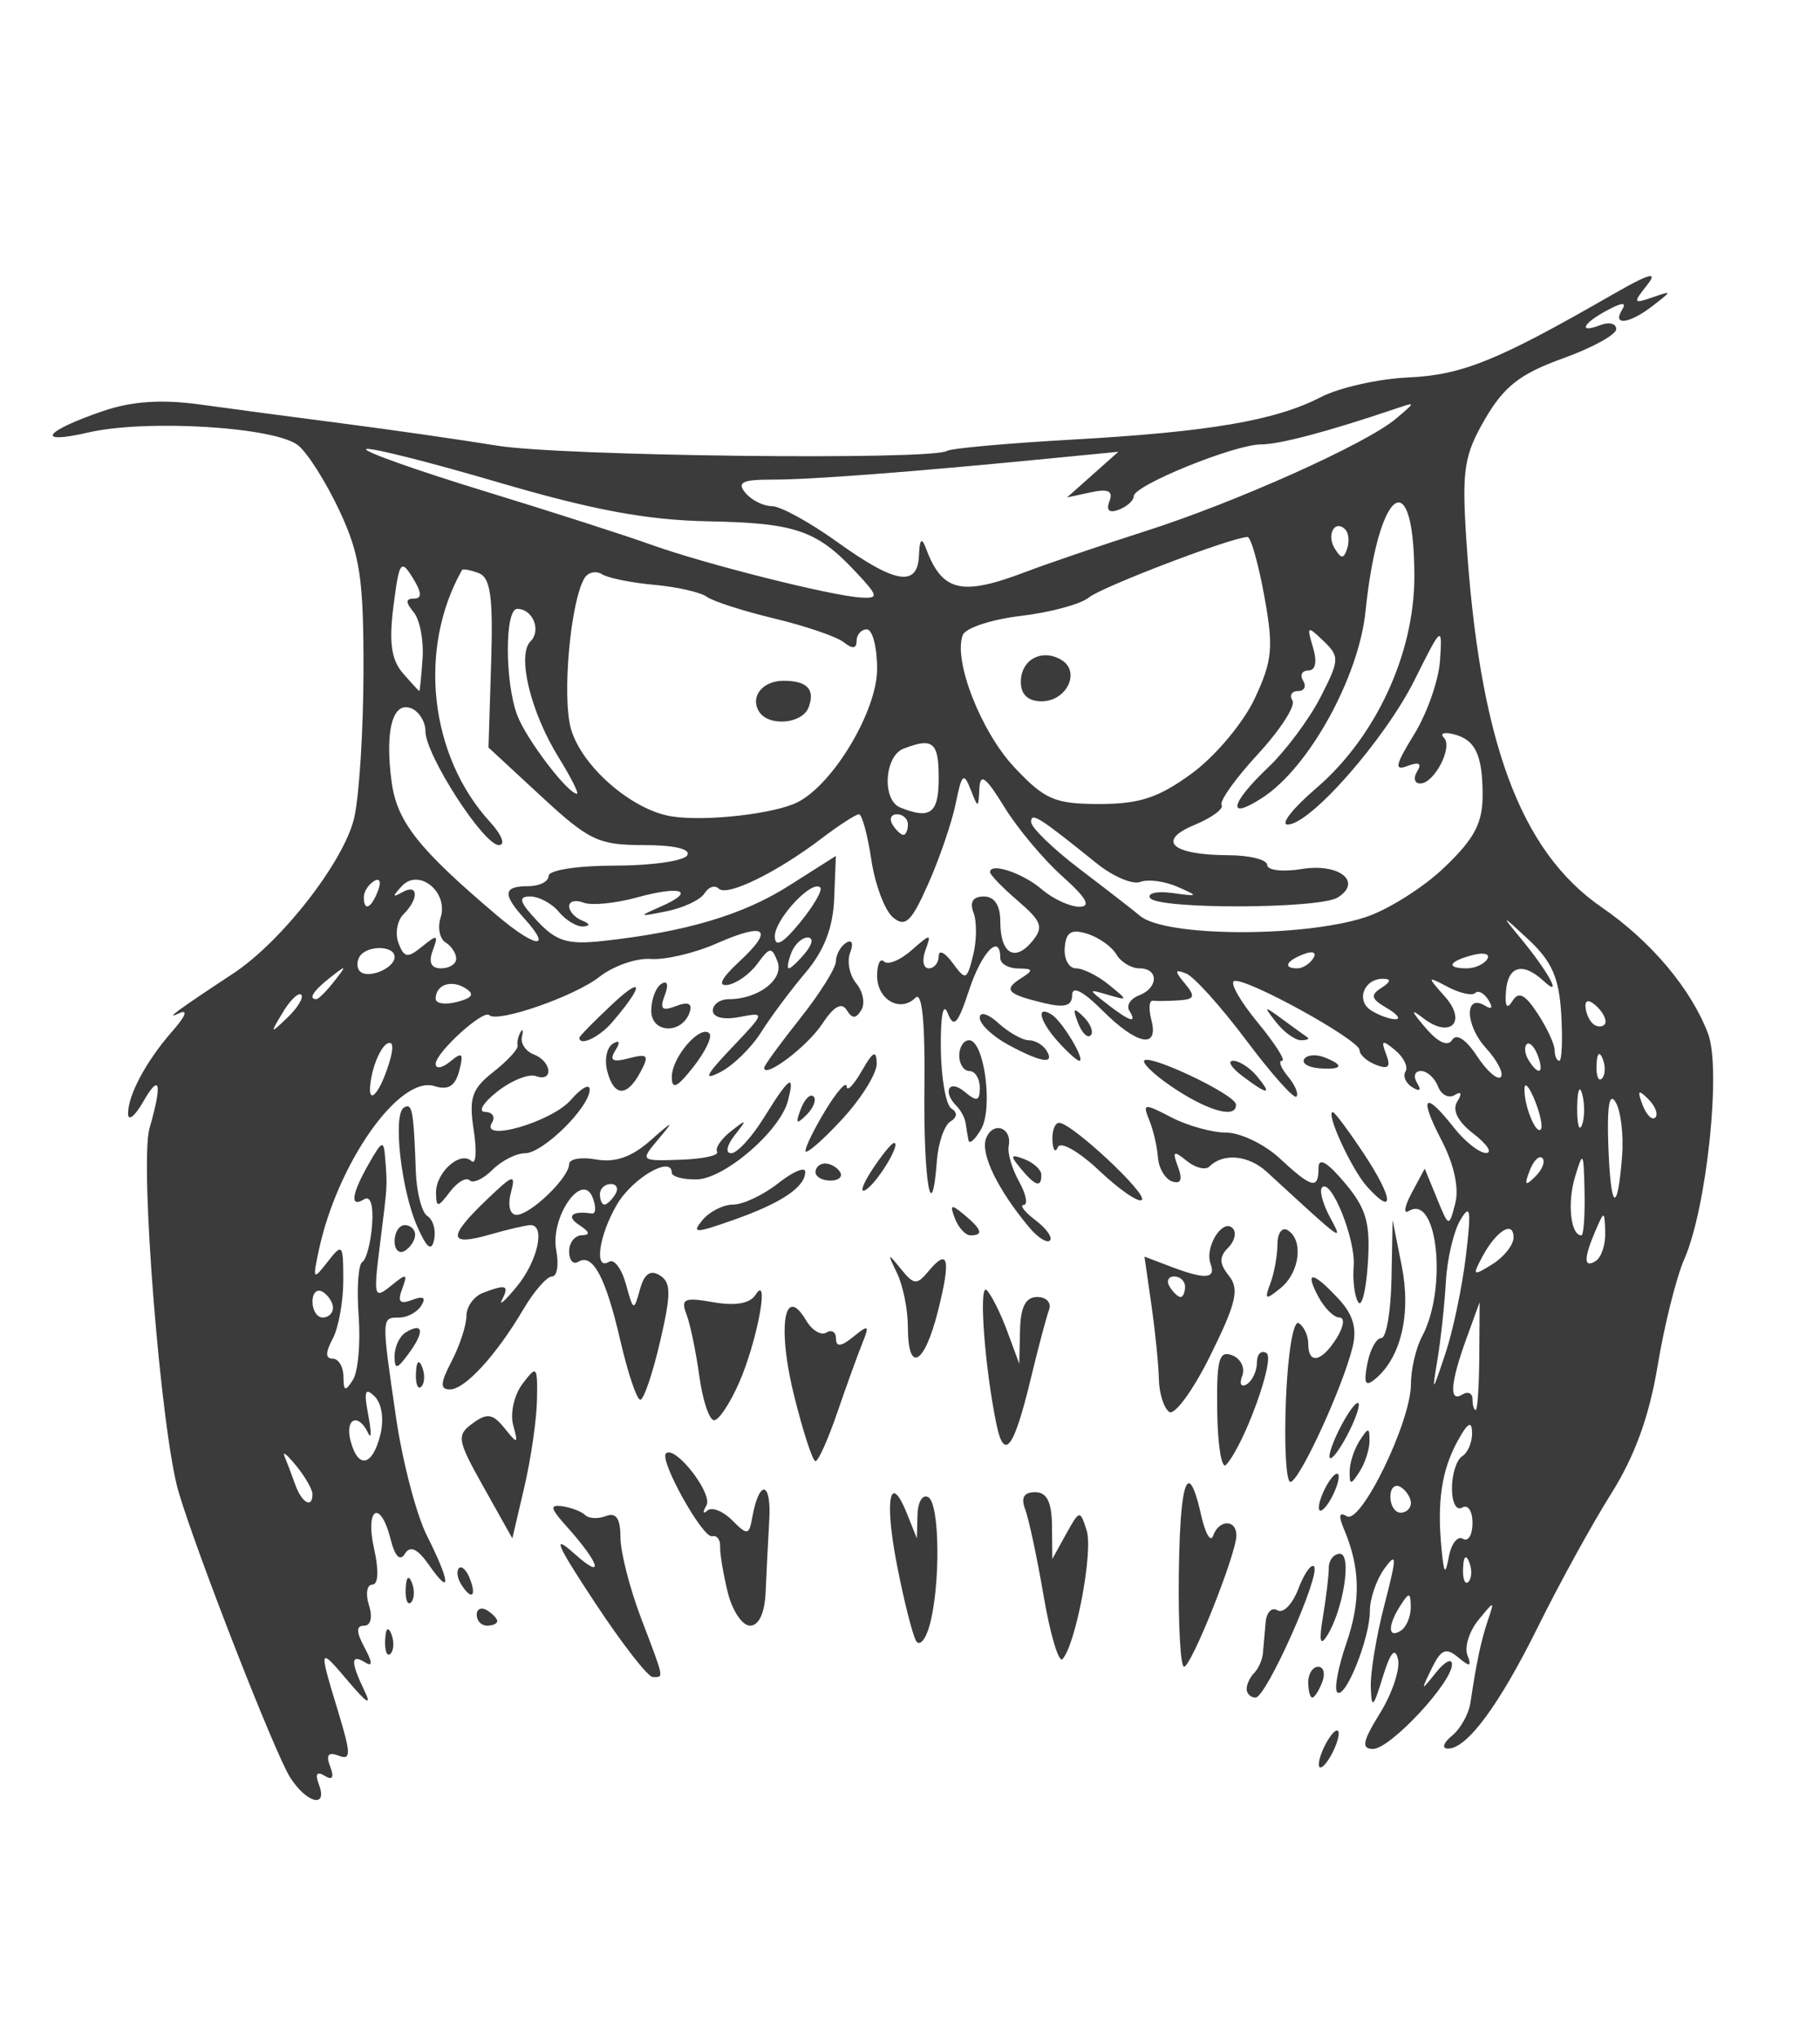 <?xml version="1.0" encoding="UTF-8" standalone="no"?>
<!-- Created with Inkscape (http://www.inkscape.org/) -->

<svg
   xmlns:dc="http://purl.org/dc/elements/1.1/"
   xmlns:cc="http://creativecommons.org/ns#"
   xmlns:rdf="http://www.w3.org/1999/02/22-rdf-syntax-ns#"
   xmlns:svg="http://www.w3.org/2000/svg"
   xmlns="http://www.w3.org/2000/svg"
   xmlns:sodipodi="http://sodipodi.sourceforge.net/DTD/sodipodi-0.dtd"
   xmlns:inkscape="http://www.inkscape.org/namespaces/inkscape"
   width="56.117mm"
   height="62.795mm"
   viewBox="0 0 198.841 222.502"
   id="svg4527"
   version="1.1"
   inkscape:version="0.91 r13725"
   sodipodi:docname="bird2.svg">
  <defs
     id="defs4529" />
  <sodipodi:namedview
     id="base"
     pagecolor="#ffffff"
     bordercolor="#666666"
     borderopacity="1.0"
     inkscape:pageopacity="0.0"
     inkscape:pageshadow="2"
     inkscape:zoom="2.8"
     inkscape:cx="189.78979"
     inkscape:cy="140.80982"
     inkscape:document-units="px"
     inkscape:current-layer="layer1"
     showgrid="false"
     fit-margin-top="2"
     fit-margin-left="2"
     fit-margin-right="2"
     fit-margin-bottom="2"
     inkscape:window-width="1855"
     inkscape:window-height="1176"
     inkscape:window-x="65"
     inkscape:window-y="24"
     inkscape:window-maximized="1" />
  <g
     inkscape:label="Layer 1"
     inkscape:groupmode="layer"
     id="layer1"
     transform="translate(870.849,-38.254)">
    <path
       style="fill:#3b3b3b"
       d="m -690.483,68.413 c -0.35,-0.093 -1.72,0.582 -4.346,2.092 -12.38,7.121 -16.292,8.704 -22.142,8.964 -3.26,0.145 -7.561,1.109 -9.558,2.141 -4.976,2.573 -12.191,3.804 -27.25,4.651 -7.032,0.395 -13.158,0.95 -13.615,1.232 -1.687,1.043 -42.083,0.572 -49.124,-0.573 -4.01,-0.652 -11.58,-1.739 -16.823,-2.417 -5.243,-0.678 -12.272,-1.611 -15.62,-2.075 -4.239,-0.587 -7.473,-0.369 -10.655,0.719 -6.44,2.201 -7.471,3.69 -1.619,2.338 6.401,-1.479 20.537,-0.606 22.985,1.419 1.046,0.865 3.078,4.095 4.516,7.18 2.221,4.764 2.611,7.381 2.597,17.384 -0.009,6.477 -0.464,13.718 -1.015,16.089 -1.102,4.75 -7.906,13.498 -13.217,16.997 -6.085,4.009 -7.631,5.146 -5.918,4.348 1.014,-0.472 0.735,0.291 -0.701,1.921 -2.88,3.267 -4.92,7.076 -4.867,9.079 0.022,0.812 0.76,0.214 1.642,-1.328 1.843,-3.224 2.12,-2.072 0.696,2.895 -1.1,3.836 1.259,33.252 3.186,39.724 2.029,6.813 10.502,28.492 12.165,31.123 l 0,0.002 c 1.803,2.854 4.173,3.441 3.153,0.782 -0.436,-1.137 -0.218,-1.462 0.631,-0.938 0.86,0.531 1.064,0.191 0.605,-1.006 -0.485,-1.263 -0.209,-1.623 0.911,-1.193 1.383,0.531 1.378,-0.136 -0.044,-4.823 -2.154,-7.101 -2.145,-7.128 1.193,-3.196 1.981,2.333 2.496,2.613 1.677,0.915 -1.511,-3.135 -1.495,-4.046 0.052,-3.09 0.867,0.536 0.856,0.056 -0.039,-1.616 -0.916,-1.711 -0.927,-2.378 -0.037,-2.378 0.726,0 0.942,-0.926 0.524,-2.243 -0.392,-1.234 -0.226,-2.243 0.368,-2.243 0.654,0 0.73,-1.546 0.193,-3.925 -1.013,-4.493 0.695,-5.451 1.809,-1.015 0.471,1.876 1.027,2.432 1.561,1.567 0.579,-0.937 1.38,-0.554 2.655,1.265 2.444,3.49 2.313,1.865 -0.265,-3.265 -1.15,-2.289 -2.664,-8.092 -3.365,-12.898 -1.598,-10.965 -1.602,-10.89 0.342,-10.89 0.889,0 1.981,-0.591 2.427,-1.313 0.54,-0.874 0.208,-1.081 -0.997,-0.619 -1.355,0.52 -1.632,0.216 -1.097,-1.211 0.631,-1.685 0.488,-1.722 -1.242,-0.314 -1.83,1.49 -1.907,1.201 -1.192,-4.486 0.844,-6.716 0.819,-6.308 0.578,-9.442 -0.156,-2.03 -0.324,-1.977 -1.775,0.561 -1.905,3.333 -2.118,4.888 -0.536,3.91 0.705,-0.436 1.042,0.649 0.876,2.823 -0.148,1.942 -0.628,3.752 -1.067,4.024 -0.439,0.271 -0.618,2.912 -0.398,5.869 0.22,2.957 -0.06,6.103 -0.622,6.992 -0.843,1.332 -1.025,1.272 -1.039,-0.345 -0.01,-1.079 -0.539,-1.963 -1.178,-1.963 -0.8,0 -0.8,-0.674 0,-2.17 0.638,-1.193 1.16,-4.067 1.16,-6.384 0,-3.974 -0.097,-4.09 -1.7,-2.036 -1.603,2.053 -1.659,1.987 -0.987,-1.186 2.025,-9.554 8.815,-19.204 12.654,-17.985 1.496,0.475 2.265,-0.003 2.702,-1.675 0.502,-1.921 0.328,-2.101 -0.981,-1.015 -0.877,0.728 -1.595,0.846 -1.595,0.265 0,-1.236 5.208,-5.973 5.855,-5.326 0.88,0.88 9.323,-2.049 12.02,-4.171 1.523,-1.198 4.055,-2.082 5.625,-1.963 1.571,0.119 4.803,-0.64 7.183,-1.688 5.41,-2.381 6.358,-1.61 2.46,2.001 -1.931,1.79 -2.375,2.686 -1.248,2.52 0.962,-0.141 2.426,-1.182 3.253,-2.311 1.348,-1.844 1.573,-1.867 2.201,-0.231 0.736,1.918 -2.091,4.101 -5.312,4.101 -0.966,0 -1.756,0.562 -1.756,1.251 0,0.741 1.181,1.028 2.89,0.701 2.871,-0.549 2.866,-0.529 -0.841,3.373 -2.859,3.01 -3.142,3.623 -1.207,2.625 1.388,-0.716 3.385,-2.671 4.437,-4.346 1.052,-1.675 3.238,-4.605 4.856,-6.512 2.025,-2.385 3,-4.911 3.125,-8.1 l 0.181,-4.633 -5.107,3.239 c -5.054,3.205 -11.235,5.044 -20.306,6.042 -3.877,0.427 -5.115,0.053 -7.204,-2.171 -1.964,-2.091 -2.138,-2.685 -0.783,-2.685 0.957,0 2.369,0.757 3.137,1.682 0.768,0.925 1.965,1.642 2.66,1.593 0.795,-0.056 0.744,-0.298 -0.137,-0.654 -0.771,-0.311 -1.402,-1.014 -1.402,-1.56 0,-0.546 0.711,-0.719 1.581,-0.386 0.869,0.334 3.49,0.079 5.825,-0.566 4.899,-1.353 6.525,-0.712 2.571,1.013 -2.477,1.08 -2.424,1.119 0.668,0.496 1.844,-0.372 3.709,-1.251 4.145,-1.956 0.435,-0.704 1.134,-0.937 1.554,-0.517 0.899,0.899 6.332,-1.751 11.24,-5.482 1.909,-1.451 3.745,-2.637 4.08,-2.637 0.334,0 0.943,2.229 1.351,4.954 0.409,2.725 1.475,5.565 2.371,6.309 1.353,1.123 2.009,0.492 3.878,-3.733 1.237,-2.797 2.583,-6.748 2.99,-8.78 0.627,-3.136 0.867,-3.362 1.595,-1.502 0.841,2.149 0.859,2.148 0.971,-0.052 0.088,-1.74 0.698,-1.293 2.722,2 1.435,2.334 4.287,5.74 6.337,7.571 2.65,2.366 3.187,3.328 1.856,3.328 -1.029,0 -2.866,-0.852 -4.08,-1.891 -2.099,-1.797 -5.669,-2.982 -5.669,-1.882 0,0.283 1.371,1.695 3.048,3.137 2.614,2.249 2.836,2.877 1.556,4.42 -1.914,2.306 -3.482,1.33 -3.482,-2.168 0,-1.767 -0.638,-2.737 -1.802,-2.737 -1.182,0 -1.569,0.61 -1.123,1.772 0.374,0.974 0.354,3.073 -0.046,4.663 -0.686,2.732 -0.81,2.778 -2.243,0.818 -0.834,-1.141 -1.516,-1.473 -1.516,-0.738 0,0.735 -0.489,1.335 -1.087,1.335 -0.597,0 -0.763,-0.883 -0.37,-1.963 0.681,-1.868 0.607,-1.868 -1.528,0.002 -1.234,1.081 -2.582,1.627 -2.995,1.214 -0.413,-0.413 -0.75,0.289 -0.75,1.56 0,2.613 2.529,4.058 4.192,2.396 0.72,-0.72 1.059,2.647 0.978,9.73 -0.116,10.27 0.788,15.611 1.363,8.056 0.148,-1.938 0.811,-3.857 1.474,-4.267 0.76,-0.47 0.8,-0.995 0.11,-1.421 -0.602,-0.372 -1.122,-3.337 -1.155,-6.589 -0.037,-3.566 0.263,-5.084 0.754,-3.824 0.659,1.691 1.104,1.21 2.336,-2.524 1.383,-4.19 3.407,-6.266 3.407,-3.493 0,0.617 0.883,1.13 1.963,1.139 1.646,0.015 1.697,0.185 0.314,1.06 -1.991,1.259 -1.547,1.744 2.49,2.713 2.281,0.547 3.084,0.318 3.084,-0.878 0,-1.03 1.191,-0.427 3.279,1.661 3.801,3.801 6.218,4.283 5.378,1.073 -0.317,-1.213 -0.249,-2.162 0.151,-2.11 0.399,0.052 1.672,0.035 2.827,-0.039 1.751,-0.111 1.863,-0.416 0.682,-1.84 -1.16,-1.397 -1.133,-1.595 0.144,-1.087 0.858,0.342 3.807,3.617 6.552,7.278 2.745,3.661 5.214,6.432 5.487,6.16 0.273,-0.273 -0.143,-1.264 -0.924,-2.205 -0.78,-0.94 -1.069,-1.71 -0.64,-1.71 0.429,0 -0.777,-1.889 -2.681,-4.199 -1.904,-2.31 -3.054,-4.337 -2.555,-4.504 1.269,-0.423 13.704,6.425 13.704,7.546 0,0.505 0.813,1.229 1.807,1.61 1.342,0.515 1.625,0.217 1.097,-1.16 -0.593,-1.546 -0.431,-1.62 0.983,-0.447 0.933,0.774 1.442,1.821 1.13,2.325 -0.312,0.504 0.024,1.282 0.747,1.728 0.82,0.507 1.012,0.325 0.512,-0.484 -0.44,-0.712 -0.25,-1.295 0.422,-1.295 0.673,0 1.513,0.755 1.866,1.677 0.354,0.922 1.173,1.348 1.821,0.948 0.732,-0.452 0.839,-0.181 0.282,0.72 -0.575,0.931 0.065,2.188 1.789,3.514 1.477,1.135 2.091,2.075 1.365,2.089 -0.726,0.014 -2.313,-1.237 -3.526,-2.779 -3.22,-4.093 -3.855,-3.427 -1.337,1.404 1.359,2.607 1.928,5.221 1.497,6.87 -0.695,2.657 -0.698,2.656 -2.017,-0.563 l -1.321,-3.224 -1.426,2.66 c -0.785,1.462 -0.929,2.351 -0.321,1.975 3.145,-1.944 4.248,8.476 1.451,13.702 -0.667,1.246 -1.213,3.591 -1.213,5.212 0,4.1 -5.474,15.359 -7.006,14.412 -0.829,-0.512 -0.931,-0.063 -0.315,1.39 1.788,4.219 1.865,7.847 0.265,12.491 -0.893,2.593 -1.344,4.993 -1.002,5.334 0.862,0.862 3.573,-5.864 3.573,-8.864 0,-1.353 0.717,-3.439 1.591,-4.635 1.372,-1.877 1.372,-1.336 0,3.955 -0.875,3.372 -1.545,7.409 -1.49,8.971 0.088,2.457 0.263,2.31 1.307,-1.087 0.829,-2.697 1.349,-3.307 1.665,-1.95 0.253,1.086 -0.629,3.735 -1.959,5.888 -1.922,3.11 -2.078,3.913 -0.761,3.913 1.867,0 8.619,-7.227 8.619,-9.225 0,-0.713 -0.784,-0.318 -1.744,0.88 -1.666,2.079 -1.688,2.06 -0.484,-0.419 1.025,-2.11 1.567,-2.342 2.892,-1.242 1.306,1.084 1.51,1.036 1.02,-0.24 -0.336,-0.876 0.197,-2.589 1.186,-3.805 1.787,-2.196 1.794,-2.196 1.044,0.032 -0.742,2.205 -1.234,4.527 -1.898,8.973 -0.184,1.234 -1.092,2.859 -2.017,3.61 -0.925,0.751 -1.138,1.382 -0.475,1.402 2.09,0.062 5.628,-4.721 9.933,-13.424 2.288,-4.626 5.851,-11.1 7.919,-14.386 2.6,-4.132 4.171,-8.455 5.094,-14.02 0.734,-4.425 2.046,-9.658 2.914,-11.629 2.444,-5.547 4.05,-20.779 2.595,-24.606 -1.866,-4.908 -6.231,-10.092 -11.619,-13.799 -8.962,-6.166 -13.404,-18.295 -14.813,-40.446 -0.468,-7.352 -0.207,-8.976 2.077,-12.896 2.067,-3.548 3.836,-4.925 8.466,-6.589 3.219,-1.157 5.853,-2.6 5.853,-3.205 0,-0.606 -0.757,-0.811 -1.682,-0.456 -2.511,0.964 -2.031,-0.141 0.696,-1.6 1.672,-0.895 2.153,-0.905 1.618,-0.039 -1.097,1.775 0.817,1.517 3.361,-0.452 2.143,-1.659 2.142,-1.673 -0.067,-0.911 -2.064,0.712 -2.109,0.604 -0.561,-1.344 0.473,-0.595 0.63,-0.927 0.421,-0.983 z m -26.322,13.997 c 0.35,-0.02 -0.175,0.422 -1.577,1.598 -3.254,2.73 -17.446,9.091 -27.342,12.251 -4.701,1.502 -10.567,3.496 -13.035,4.434 -7.108,2.701 -9.171,2.197 -10.977,-2.683 -0.41,-1.108 -0.651,-0.821 -0.71,0.841 -0.125,3.55 -2.551,3.169 -8.913,-1.402 -3.005,-2.159 -6.225,-3.925 -7.155,-3.925 -0.93,0 -2.234,-0.654 -2.899,-1.455 -0.953,-1.148 -0.332,-1.452 2.946,-1.444 4.137,0.01 15.011,-0.816 29.951,-2.273 l 7.851,-0.766 -2.804,2.494 -2.804,2.494 2.613,-0.564 c 1.899,-0.41 2.449,-0.142 2.019,0.98 -0.385,1.004 -0.024,1.324 1.034,0.918 0.894,-0.343 1.625,-1.007 1.625,-1.476 0,-1.173 10.967,-5.633 13.888,-5.648 2.079,-0.011 7.315,-1.398 14.712,-3.899 0.841,-0.284 1.367,-0.463 1.577,-0.475 z m -113.93,4.861 c 0.958,-0.03 7.109,1.532 14.296,3.642 10.33,3.032 16.262,4.136 22.911,4.264 9.599,0.184 11.913,0.976 16.179,5.536 2.482,2.653 2.531,2.896 0.561,2.79 -3.185,-0.172 -17.104,-3.675 -22.908,-5.766 -2.776,-1 -11.03,-3.649 -18.343,-5.888 -7.313,-2.239 -13.08,-4.286 -12.817,-4.549 0.016,-0.016 0.057,-0.026 0.121,-0.028 z m 112.689,5.851 c 0.966,0.005 1.719,2.578 1.719,8.103 0,8.44 -4.227,17.541 -10.737,23.113 -2.541,2.175 -3.939,3.954 -3.105,3.954 2.472,0 10.617,-9.276 13.876,-15.804 2.961,-5.933 3.023,-5.981 2.774,-2.141 -0.14,2.159 -1.413,5.801 -2.828,8.093 -2.07,3.352 -2.211,4.027 -0.719,3.454 1.246,-0.478 1.589,-0.28 1.044,0.601 -0.446,0.722 -0.293,1.311 0.338,1.311 1.537,0 3.601,-3.98 2.588,-4.993 -0.441,-0.441 -0.044,-0.633 0.881,-0.428 2.506,0.557 3.328,2.178 3.347,6.596 0.014,3.146 -0.862,4.819 -4.188,8 -2.313,2.212 -6.225,4.666 -8.692,5.455 -6.925,2.215 -21.825,2.115 -24.536,-0.165 -0.693,-0.583 -3.657,-2.881 -6.587,-5.108 -2.93,-2.227 -5.327,-4.549 -5.327,-5.159 0,-1.097 0.85,-0.56 7.167,4.527 1.783,1.435 3.927,2.347 4.765,2.026 0.838,-0.322 2.659,-0.085 4.048,0.526 2.379,1.046 2.348,1.085 -0.526,0.687 -1.678,-0.233 -2.783,0.008 -2.457,0.536 0.778,1.259 18.513,1.212 20.512,-0.054 2.725,-1.726 0.142,-3.766 -3.931,-3.105 -2.081,0.338 -3.784,0.14 -3.784,-0.438 0,-0.578 -1.893,-1.058 -4.206,-1.067 -6.208,-0.025 -7.946,-1.566 -3.734,-3.31 1.884,-0.781 3.216,-1.76 2.96,-2.175 -0.257,-0.415 1.525,-2.913 3.961,-5.55 2.435,-2.637 4.137,-5.267 3.78,-5.844 -0.357,-0.577 -0.085,-1.05 0.605,-1.05 0.69,0 0.942,-0.505 0.561,-1.122 -0.381,-0.617 -0.125,-1.122 0.57,-1.122 0.787,0 0.978,-0.952 0.506,-2.524 -0.703,-2.344 -0.622,-2.394 1.143,-0.704 1.783,1.707 1.763,2.085 -0.336,6.169 -1.23,2.392 -3.797,5.832 -5.704,7.644 -4.211,4 -4.544,5.875 -0.582,3.279 5.06,-3.315 10.478,-13.131 11.216,-20.32 0.786,-7.661 2.377,-11.897 3.619,-11.89 z m -6.619,2.581 c 0.234,-0.024 0.507,0.083 0.792,0.368 0.373,0.373 0.465,1.315 0.205,2.094 -0.38,1.14 -0.645,1.138 -1.351,-0.005 -0.702,-1.135 -0.348,-2.384 0.354,-2.457 z m -9.887,1.19 c 0.359,-0.003 1.183,2.897 1.83,6.444 1.027,5.637 0.895,7.048 -1.053,11.207 -1.23,2.627 -4.284,6.268 -6.817,8.131 -3.638,2.676 -5.735,3.373 -10.124,3.373 -4.885,0 -5.974,-0.466 -9.281,-3.973 -3.669,-3.89 -6.729,-11.711 -5.666,-14.482 0.295,-0.768 3.159,-1.708 6.363,-2.087 3.204,-0.38 6.54,-1.281 7.413,-2.005 1.403,-1.165 15.649,-6.596 17.335,-6.608 z m -92.273,3.226 c 0.254,-0.003 0.581,0.443 1.062,1.22 0.998,1.611 1.04,2.278 0.144,2.278 -0.924,0 -0.934,0.404 -0.039,1.483 0.676,0.815 1.116,3.085 0.978,5.045 -0.138,1.96 -0.299,3.564 -0.358,3.564 -0.059,9e-4 -0.871,-0.881 -1.807,-1.961 -1.254,-1.447 -1.52,-3.37 -1.015,-7.325 0.39,-3.047 0.61,-4.299 1.034,-4.304 z m 6.645,0.319 c 0.314,-0.013 0.945,0.135 1.626,0.396 1.302,0.5 1.589,2.578 1.362,9.84 l -0.287,9.206 5.757,5.327 c 5.223,4.833 6.263,5.327 11.202,5.327 3.344,0 5.177,0.433 4.751,1.122 -0.381,0.617 -3.944,1.122 -7.918,1.122 -4.068,0 -7.224,0.49 -7.224,1.122 0,0.617 -1.009,1.122 -2.243,1.122 -2.731,0 -2.823,0.866 -0.38,3.564 3.094,3.419 1.203,3.202 -2.984,-0.342 -8.616,-7.291 -10.962,-10.258 -11.545,-14.608 -0.75,-5.589 0.102,-8.819 2.122,-8.044 0.864,0.332 1.572,1.461 1.572,2.508 0,2.588 6.351,12.435 8.021,12.435 0.755,0 0.333,-1.103 -0.966,-2.524 -6.612,-7.231 -7.913,-18.913 -3.063,-27.505 0.024,-0.042 0.093,-0.064 0.198,-0.068 z m 14.324,0.305 c 0.27,-0.004 0.547,0.068 0.797,0.223 0.666,0.412 3.237,0.93 5.713,1.153 2.476,0.223 5.049,0.809 5.72,1.302 0.671,0.493 3.996,1.562 7.388,2.375 3.393,0.812 6.799,1.977 7.571,2.59 0.951,0.756 1.402,0.71 1.402,-0.144 0,-0.692 0.505,-1.26 1.122,-1.26 0.617,0 1.122,1.943 1.122,4.318 0,4.554 -4.748,12.528 -8.657,14.538 -2.497,1.284 -10.057,2.143 -13.774,1.565 -4.364,-0.679 -9.894,-5.495 -11.03,-9.609 -0.98,-3.549 -0.027,-13.955 1.505,-16.434 0.243,-0.393 0.672,-0.61 1.122,-0.617 z m -8.487,3.996 c 1.701,0 2.66,2.343 1.453,3.55 -1.499,1.499 -0.002,7.695 3.058,12.646 1.357,2.196 2.265,3.992 2.017,3.992 -1.001,0 -5.52,-5.932 -6.517,-8.555 -1.375,-3.616 -1.382,-11.633 -0.011,-11.633 z m 57.895,5.07 c -1.557,-0.092 -2.872,1.065 -2.872,2.902 0,1.386 0.791,2.122 2.278,2.122 2.712,0 4.276,-3.207 2.192,-4.495 -0.533,-0.33 -1.079,-0.498 -1.598,-0.529 z m -28.789,2.781 c -2.303,0 -3.689,1.738 -2.683,3.365 1.029,1.665 4.716,1.359 5.41,-0.45 0.751,-1.957 -0.144,-2.914 -2.727,-2.914 z m 15.428,6.817 c 1.228,0.017 1.516,1.112 1.516,3.838 0,3.825 -0.909,4.515 -4.206,3.184 -2.01,-0.811 -1.733,-5.621 0.371,-6.428 1.007,-0.387 1.76,-0.602 2.318,-0.594 z m -3.037,7.763 c 0.653,0 1.188,0.505 1.188,1.122 0,0.617 -0.222,1.122 -0.494,1.122 -0.272,0 -0.807,-0.505 -1.188,-1.122 -0.381,-0.617 -0.159,-1.122 0.494,-1.122 z m -52.528,7.139 c 1.659,0.031 3.329,2.046 2.664,4.141 -0.347,1.095 -0.106,2.314 0.536,2.711 0.642,0.397 1.167,1.197 1.167,1.777 0,0.58 -0.741,1.055 -1.647,1.055 -1.101,0 -1.403,-0.651 -0.911,-1.963 0.642,-1.714 0.496,-1.767 -1.144,-0.433 -1.611,1.31 -1.981,1.259 -2.601,-0.356 -0.398,-1.036 -0.152,-2.457 0.547,-3.156 1.71,-1.71 1.618,-3.392 -0.131,-2.404 -1.099,0.621 -1.109,0.474 -0.047,-0.673 0.464,-0.501 1.015,-0.71 1.568,-0.699 z m -4.227,0.018 c 0.303,0.007 0.336,0.448 0.049,1.197 -0.746,1.943 -1.549,2.299 -1.549,0.685 0,-0.58 0.499,-1.363 1.109,-1.74 0.159,-0.098 0.29,-0.144 0.391,-0.142 z m 48.161,0.729 c 0.08,0.017 0.15,0.054 0.207,0.11 0.277,0.277 -0.717,1.997 -2.21,3.824 -1.875,2.295 -2.727,2.769 -2.755,1.533 -0.039,-1.722 3.562,-5.72 4.758,-5.468 z m 75.222,3.696 c 0.128,0.032 0.892,0.73 2.378,2.115 2.537,2.364 3.331,4.176 3.561,8.131 0.163,2.799 0.067,5.089 -0.212,5.089 -0.279,0 -0.508,-0.522 -0.508,-1.16 0,-0.639 -0.835,-2.435 -1.856,-3.992 -1.381,-2.108 -2.084,-2.46 -2.753,-1.377 -0.6,0.971 -0.838,0.62 -0.711,-1.055 0.21,-2.793 1.85,-3.232 4.139,-1.108 2.134,1.98 0.478,-1.056 -2.599,-4.767 -1.058,-1.276 -1.567,-1.909 -1.439,-1.877 z m -46.957,1.234 c 0.302,0.015 0.666,0.094 1.102,0.23 1.257,0.389 2.689,1.399 3.182,2.243 0.493,0.844 1.629,1.535 2.524,1.535 2.133,0 2.098,2.134 -0.049,2.958 -0.922,0.354 -1.398,1.095 -1.057,1.647 0.906,1.465 0.09,1.232 -2.382,-0.682 -2.144,-1.66 -2.143,-1.676 0.067,-1.03 2.213,0.646 2.214,0.632 0.067,-1.118 -1.197,-0.976 -2.808,-1.775 -3.577,-1.775 -0.769,0 -1.321,-1.008 -1.228,-2.241 0.097,-1.286 0.446,-1.813 1.351,-1.766 z m -29.441,0.643 c 0.656,0 0.547,0.713 -0.258,1.682 -0.768,0.925 -1.571,1.682 -1.784,1.682 -0.214,0 -0.099,-0.757 0.256,-1.682 0.355,-0.925 1.159,-1.682 1.786,-1.682 z m 4.607,0.429 c -0.101,-0.003 -0.231,0.042 -0.391,0.14 -0.61,0.377 -1.111,1.286 -1.12,2.021 -0.006,0.735 -1.772,3.553 -3.925,6.261 -2.153,2.708 -3.915,5.123 -3.915,5.366 0,1.242 4.731,-2.331 6.342,-4.789 1.242,-1.896 2.122,-2.399 2.664,-1.523 0.608,0.983 1.006,0.987 1.605,0.018 0.439,-0.71 0.192,-2.019 -0.547,-2.909 -0.739,-0.89 -1.04,-2.41 -0.669,-3.375 0.291,-0.757 0.259,-1.2 -0.044,-1.209 z m -51.347,0.719 c 0.859,0.008 1.619,0.335 1.619,0.976 0,1.238 -2.91,2.444 -3.785,1.568 -0.352,-0.352 -0.372,-1.074 -0.044,-1.605 0.394,-0.637 1.351,-0.947 2.21,-0.939 z m 101.812,0.471 c 0.341,0.018 0.424,0.241 0.179,0.638 -0.377,0.61 -1.16,1.108 -1.74,1.108 -1.613,0 -1.258,-0.804 0.685,-1.549 0.374,-0.144 0.672,-0.207 0.876,-0.196 z m 18.718,0.145 c 0.484,0.027 0.687,0.234 0.471,0.584 -0.346,0.559 -1.356,1.016 -2.245,1.016 -2.321,0 -1.99,-0.761 0.629,-1.446 0.463,-0.121 0.854,-0.17 1.144,-0.154 z m -124.518,1.6 c 0.058,0.058 -0.28,0.513 -0.978,1.402 -0.847,1.079 -1.73,1.963 -1.963,1.963 -0.923,0 -0.33,-0.92 1.539,-2.385 0.889,-0.698 1.344,-1.038 1.402,-0.98 z m 113.625,1.139 c 0.884,0.011 0.815,0.346 -0.202,0.99 -1.241,0.786 -1.133,1.208 0.561,2.192 1.154,0.67 1.593,1.226 0.976,1.235 -0.617,0.01 -1.817,-0.424 -2.667,-0.962 -1.705,-1.08 -0.778,-3.483 1.332,-3.456 z m 5.331,0.1 c 0.156,-0.025 0.73,0.27 1.745,0.803 1.307,0.685 2.644,0.976 2.972,0.648 0.328,-0.328 0.977,0.021 1.442,0.775 0.517,0.836 0.38,1.08 -0.352,0.627 -2.272,-1.404 -2.223,2.082 0.065,4.597 1.26,1.386 1.994,2.816 1.63,3.181 -0.364,0.364 -1.538,-0.672 -2.608,-2.304 -1.184,-1.807 -2.24,-2.494 -2.697,-1.754 -0.477,0.771 -1.539,0.292 -2.911,-1.314 -1.607,-1.882 -1.67,-2.152 -0.247,-1.051 2.941,2.273 4.816,0.408 2.366,-2.354 -1.119,-1.261 -1.607,-1.821 -1.405,-1.852 z m -83.802,0.314 c -0.1,-0.008 -0.233,0.036 -0.398,0.138 -0.61,0.377 -1.109,1.702 -1.109,2.944 0,2.488 3.386,2.593 4.206,0.131 0.311,-0.935 -0.19,-1.151 -1.504,-0.647 -1.537,0.59 -1.806,0.33 -1.227,-1.179 0.331,-0.864 0.331,-1.364 0.032,-1.388 z m -23.537,0.151 c 0.522,-0.045 1.125,0.097 1.71,0.459 1.052,0.65 0.809,1.058 -0.895,1.504 -1.286,0.336 -2.338,0.183 -2.338,-0.34 0,-0.955 0.652,-1.548 1.523,-1.623 z m 20.199,0.352 c -0.324,0.056 -1.134,0.65 -2.432,1.866 -1.973,1.849 -3.587,3.489 -3.587,3.645 l -0.004,0 c 0,0.987 2.163,-0.027 3.582,-1.679 2.167,-2.521 2.981,-3.925 2.441,-3.833 z m -36.549,0.769 c 0.055,0.002 0.102,0.021 0.138,0.058 0.295,0.295 -0.374,1.408 -1.486,2.473 -1.931,1.85 -1.955,1.826 -0.536,-0.536 0.715,-1.19 1.501,-2.007 1.884,-1.994 z m 140.803,0.769 c 0.231,0.029 0.563,0.248 0.966,0.65 0.73,0.73 1.067,1.588 0.748,1.907 -0.319,0.319 -0.915,0.243 -1.327,-0.168 -0.411,-0.411 -0.748,-1.269 -0.748,-1.907 0,-0.351 0.13,-0.511 0.361,-0.482 z m -35.112,0.885 c -0.095,0.043 0.248,0.501 0.96,1.409 0.847,1.079 2.067,1.963 2.711,1.963 0.645,0 0.962,-0.143 0.704,-0.317 -0.257,-0.175 -1.477,-1.058 -2.711,-1.963 -1.037,-0.761 -1.57,-1.134 -1.665,-1.092 z m -20.912,0.124 c -0.255,-0.09 -0.163,0.335 0.217,1.334 0.421,1.106 1.048,1.728 1.393,1.383 0.345,-0.345 7e-4,-1.249 -0.766,-2.01 -0.415,-0.412 -0.692,-0.652 -0.845,-0.706 z m -3.423,0.121 c -0.771,-0.065 -0.163,1.483 1.498,3.319 1.021,1.128 2.049,2.05 2.283,2.05 0.737,0 -1.853,-4.327 -3.023,-5.051 -0.329,-0.203 -0.581,-0.304 -0.759,-0.319 z m -6.745,0.272 c -0.217,0.004 -0.342,0.135 -0.342,0.403 0,0.693 1.388,2.012 3.084,2.932 3.629,1.969 5.172,2.204 4.206,0.641 -0.381,-0.617 -1.254,-1.122 -1.94,-1.122 -0.686,0 -2.172,-0.835 -3.3,-1.856 -0.727,-0.658 -1.346,-1.005 -1.709,-0.999 z m -50.314,1.758 c -0.041,-0.012 -0.11,0.06 -0.205,0.228 -0.254,0.447 -0.397,1.111 -0.319,1.476 0.078,0.364 -1.113,1.651 -2.646,2.856 -2.359,1.855 -2.688,2.836 -2.141,6.375 0.355,2.301 0.241,3.808 -0.252,3.351 -1.238,-1.148 -3.915,1.267 -3.871,3.493 0.032,1.628 0.197,1.614 1.514,-0.121 0.812,-1.07 1.781,-1.639 2.154,-1.267 0.372,0.372 1.493,-0.14 2.492,-1.139 0.999,-0.999 2.605,-1.817 3.57,-1.817 1.954,0 7.059,-5.031 7.059,-6.957 0,-0.679 -0.922,-0.172 -2.05,1.129 -2.092,2.413 -9.984,4.696 -8.624,2.495 0.392,-0.634 0.052,-1.164 -0.755,-1.178 -0.808,-0.014 -0.207,-1.013 1.335,-2.222 1.542,-1.209 3.435,-1.971 4.206,-1.693 1.967,0.71 1.761,-1.601 -0.21,-2.357 -0.886,-0.34 -1.474,-1.206 -1.306,-1.926 0.105,-0.45 0.118,-0.706 0.051,-0.726 z m 19.971,0.177 c -1.26,0.056 -3.645,3.049 -3.645,4.917 0,1.457 0.566,1.194 2.371,-1.101 1.304,-1.658 2.084,-3.299 1.735,-3.649 -0.124,-0.124 -0.281,-0.176 -0.461,-0.168 z m 28.829,0.92 c -0.589,0 -1.071,0.757 -1.071,1.682 0,0.925 0.505,1.682 1.122,1.682 0.617,0 1.122,0.82 1.122,1.821 0,1.49 -0.305,1.566 -1.682,0.422 -1.684,-1.398 -2.426,0.005 -0.841,1.589 0.463,0.463 0.904,1.304 0.981,1.87 0.077,0.565 0.218,1.405 0.314,1.868 0.096,0.463 0.713,-0.082 1.37,-1.213 1.342,-2.308 0.34,-9.723 -1.314,-9.723 z m -38.356,0.173 c -0.098,-0.029 -0.288,0.042 -0.57,0.216 -0.654,0.404 -0.925,1.744 -0.603,2.977 0.738,2.823 2.154,2.865 3.629,0.109 0.986,-1.843 0.816,-2.047 -1.256,-1.505 -1.784,0.467 -2.166,0.25 -1.49,-0.845 0.359,-0.58 0.452,-0.904 0.289,-0.952 z m -25.037,0.126 c 0.477,-0.12 0.51,0.632 0.07,2.084 -1.165,3.845 -2.62,5.039 -1.964,1.612 0.305,-1.598 1.054,-3.214 1.663,-3.591 0.086,-0.053 0.163,-0.088 0.231,-0.105 z m 124.439,0.067 c 0.305,-0.081 0.758,0.436 1.078,1.269 0.758,1.976 0.112,2.324 -0.994,0.534 -0.407,-0.658 -0.499,-1.437 -0.205,-1.731 0.037,-0.037 0.077,-0.06 0.121,-0.072 z m 7.828,1.144 c 0.102,0.015 0.223,0.187 0.357,0.522 0.324,0.81 0.285,1.778 -0.088,2.15 -0.373,0.373 -0.637,-0.29 -0.589,-1.472 0.034,-0.817 0.149,-1.226 0.319,-1.2 z m -79.165,0.049 c -0.226,-0.127 -0.662,0.453 -1.435,1.805 -0.882,1.542 -1.623,2.299 -1.647,1.682 -0.024,-0.617 -1.05,0.532 -2.282,2.552 -1.231,2.02 -2.227,4.039 -2.21,4.486 0.017,0.448 1.783,-1.071 3.925,-3.375 2.142,-2.304 3.877,-5.08 3.855,-6.169 -0.011,-0.573 -0.071,-0.905 -0.207,-0.981 z m 47.756,0.093 c -0.392,0.038 -0.707,0.177 -0.85,0.408 -0.285,0.462 0.455,0.913 1.646,1.002 2.576,0.194 2.802,-0.335 0.519,-1.211 -0.453,-0.174 -0.922,-0.237 -1.314,-0.2 z m -17.919,0.491 c -0.273,-0.026 -0.429,0.02 -0.429,0.156 0,0.465 1.64,1.897 3.645,3.181 3.716,2.38 6.49,3.043 6.398,1.53 -0.06,-0.979 -7.704,-4.684 -9.614,-4.867 z m 9.312,0.1 c -0.659,0 -0.218,0.742 0.98,1.647 2.813,2.128 3.362,2.139 1.616,0.035 -0.768,-0.925 -1.936,-1.682 -2.595,-1.682 z m -48.478,2.387 c -0.336,0.054 -1.222,1.29 -2.762,3.782 -1.334,2.159 -2.952,3.925 -3.594,3.925 -0.667,0 -0.506,-0.841 0.373,-1.963 1.393,-1.776 1.353,-1.817 -0.412,-0.433 -1.073,0.841 -1.751,1.85 -1.509,2.243 0.242,0.393 -1.555,0.781 -3.994,0.864 -4.412,0.149 -4.424,0.138 -2.424,-2.243 1.778,-2.116 1.672,-2.095 -0.911,0.18 -2.012,1.772 -3.844,2.406 -5.881,2.036 -1.627,-0.295 -2.958,-0.064 -2.958,0.512 0,1.463 -4.222,5.532 -5.739,5.532 -0.726,0 -0.989,-1.004 -0.627,-2.389 0.561,-2.143 0.286,-2.064 -2.672,0.771 -4.256,4.078 -4.167,5.076 0.34,3.784 2.001,-0.574 4.019,-1.044 4.486,-1.044 1.658,0 0.763,3.968 -1.518,6.729 -1.274,1.542 -1.99,2.173 -1.591,1.402 0.814,-1.576 0.439,-1.702 -2.12,-0.72 -0.976,0.374 -1.78,1.51 -1.78,2.524 -0.004,1.014 -0.731,3.23 -1.616,4.926 -1.24,2.378 -1.284,3.084 -0.195,3.084 1.651,0 5.059,-3.716 8.045,-8.771 1.158,-1.961 2.562,-3.566 3.118,-3.566 0.556,0 0.763,-1.286 0.463,-2.858 -0.69,-3.611 2.847,-8.705 3.985,-5.739 0.389,1.013 0.346,1.788 -0.095,1.723 -2.192,-0.327 -2.863,0.297 -1.362,1.267 1.122,0.725 1.215,1.094 0.28,1.106 -0.771,0.01 -1.402,0.803 -1.402,1.765 0,0.962 0.447,1.472 0.994,1.134 1.583,-0.978 3.004,1.678 4.605,8.613 0.819,3.547 1.798,6.449 2.177,6.449 0.378,0 1.348,-2.846 2.157,-6.325 1.222,-5.253 1.218,-6.481 -0.025,-7.255 -1.036,-0.645 -1.705,-0.167 -2.177,1.558 -0.651,2.383 -0.716,2.357 -1.521,-0.587 -0.463,-1.692 -1.292,-2.797 -1.844,-2.457 -1.67,1.032 -1.124,-2.888 0.874,-6.27 1.706,-2.889 5.974,-5.361 5.974,-3.461 0,0.434 1.228,0.765 2.73,0.736 3.037,-0.058 9.098,-5.276 9.961,-8.576 0.354,-1.355 0.426,-2.029 0.165,-1.987 z m 80.418,0.31 c 0.189,-0.06 0.589,0.564 1.032,1.672 0.591,1.477 0.875,2.888 0.629,3.133 -0.562,0.562 -1.868,-2.759 -1.773,-4.509 0.01,-0.18 0.049,-0.276 0.112,-0.296 z m 5.906,0.44 c 0.087,-0.047 0.188,0.122 0.294,0.531 0.285,1.091 0.267,2.605 -0.04,3.365 -0.307,0.759 -0.539,-0.135 -0.517,-1.986 0.014,-1.157 0.118,-1.832 0.263,-1.91 z m 6.663,0.345 c 0.153,0.054 0.429,0.294 0.845,0.706 0.767,0.761 1.111,1.665 0.766,2.01 -0.345,0.345 -0.972,-0.277 -1.393,-1.383 -0.38,-0.999 -0.472,-1.424 -0.217,-1.334 z m -90.661,0.329 c -0.342,0.081 -0.774,0.639 -1.09,1.469 -0.609,1.598 -0.48,1.727 0.627,0.627 0.767,-0.761 1.111,-1.665 0.766,-2.01 -0.086,-0.086 -0.189,-0.113 -0.303,-0.086 z m 87.601,0.352 c 0.1,0.029 0.214,0.153 0.343,0.372 0.566,0.951 0.88,3.616 0.697,5.921 -0.513,6.462 -1.26,5.838 -1.505,-1.255 -0.121,-3.499 0.032,-5.162 0.464,-5.038 z m -131.614,0.813 c -0.123,-0.022 -0.269,0.033 -0.44,0.138 -1.218,0.753 -0.304,8.948 1.442,12.933 1.059,2.417 1.582,2.833 1.863,1.483 0.215,-1.032 -0.114,-2.19 -0.731,-2.573 -0.617,-0.382 -1.187,-2.588 -1.269,-4.902 -0.191,-5.414 -0.331,-6.983 -0.866,-7.08 z m 80.8,0.075 c -0.322,0.039 -0.182,0.498 0.189,1.404 0.441,1.077 0.872,2.923 0.959,4.106 0.087,1.183 0.788,2.361 1.56,2.618 0.948,0.316 1.154,-0.2 0.633,-1.589 -0.651,-1.734 -0.503,-1.838 0.943,-0.664 0.943,0.766 2.061,1.046 2.485,0.622 1.512,-1.512 4.276,-1.251 6.286,0.596 8.554,7.856 8.371,7.725 6.849,4.865 -0.767,-1.441 -1.138,-2.877 -0.825,-3.189 0.999,-0.999 3.684,5.7 3.452,8.611 -0.123,1.542 0.099,3.309 0.492,3.925 0.393,0.617 0.87,-1.294 1.058,-4.248 0.283,-4.422 -0.163,-5.973 -2.524,-8.778 -1.918,-2.279 -2.867,-2.823 -2.867,-1.64 0,2.41 -0.715,2.235 -4.243,-1.036 -1.663,-1.542 -4.291,-2.806 -5.839,-2.809 -1.548,-0.004 -4.257,-0.759 -6.018,-1.677 -1.482,-0.773 -2.268,-1.155 -2.59,-1.116 z m 20.251,0.556 c -0.828,0 2.059,6.276 3.743,8.137 3.053,3.373 2.861,1.264 -0.322,-3.547 -1.67,-2.524 -3.21,-4.59 -3.421,-4.59 z m -29.881,1.169 c -0.463,-0.026 -0.8,0.836 -0.752,1.915 0.049,1.079 0.316,1.414 0.594,0.741 0.282,-0.68 2.29,0.462 4.532,2.576 2.215,2.089 4.303,3.521 4.64,3.184 0.65,-0.65 -7.584,-8.338 -9.015,-8.417 z m -6.784,0.578 c -0.463,0.045 -0.939,0.395 -1.218,1.123 -0.641,1.67 1.286,5.628 4.747,9.754 0.909,1.083 1.912,1.71 2.231,1.391 0.319,-0.319 -0.394,-1.316 -1.582,-2.215 -1.189,-0.899 -1.765,-1.65 -1.281,-1.67 0.484,-0.02 0.253,-1.172 -0.515,-2.56 -0.768,-1.388 -1.276,-3.115 -1.13,-3.84 0.259,-1.286 -0.48,-2.059 -1.251,-1.984 z m -11.273,1.618 c -0.259,0 -1.339,1.324 -2.399,2.942 -1.06,1.618 -1.373,2.601 -0.696,2.182 1.295,-0.8 3.906,-5.124 3.095,-5.124 z m 13.131,1.458 c -0.292,0.029 -0.042,0.429 0.699,1.321 1.615,1.946 2.264,2.149 2.264,0.706 0,-0.551 -0.829,-1.32 -1.842,-1.709 -0.577,-0.222 -0.946,-0.337 -1.122,-0.319 z m 57.399,0.11 c 0.114,-0.027 0.217,-4.6e-4 0.303,0.086 0.345,0.345 7e-4,1.249 -0.766,2.01 -1.108,1.099 -1.236,0.971 -0.627,-0.627 0.316,-0.83 0.748,-1.387 1.09,-1.469 z m 4.625,0.166 c 0.188,-0.017 0.235,1.107 0.286,3.592 0.053,2.622 -0.103,4.767 -0.345,4.767 -1.169,0 -1.557,-3.509 -0.704,-6.353 0.387,-1.289 0.618,-1.994 0.764,-2.007 z m -82.68,0.508 c -0.58,0 -1.055,0.422 -1.055,0.936 0,0.514 0.735,0.934 1.633,0.934 0.898,0 1.373,-0.42 1.055,-0.934 -0.318,-0.514 -1.053,-0.936 -1.633,-0.936 z m -2.41,0.673 c -0.45,-0.028 -1.502,0.531 -2.722,1.49 -1.625,1.278 -3.835,2.324 -4.91,2.324 -1.075,0 -2.582,0.756 -3.349,1.681 -1.234,1.487 -0.842,1.486 3.41,-0.014 5.22,-1.842 7.804,-3.579 7.804,-5.249 0,-0.147 -0.083,-0.222 -0.233,-0.231 z m -21.01,1.57 c 0.653,0 0.875,0.505 0.494,1.122 -0.381,0.617 -0.916,1.122 -1.188,1.122 -0.272,0 -0.494,-0.505 -0.494,-1.122 0,-0.617 0.535,-1.122 1.188,-1.122 z m 37.344,2.534 c -0.146,0.062 -0.039,0.464 0.256,1.234 0.389,1.013 1.156,1.84 1.707,1.84 1.442,0 1.24,-0.649 -0.706,-2.264 -0.714,-0.593 -1.111,-0.871 -1.256,-0.81 z m 56.227,0.466 c 0.346,-0.041 0.267,1.382 -0.147,4.851 -0.405,3.393 -1.412,8.187 -2.238,10.655 -1.471,4.394 -1.488,4.405 -0.853,0.561 0.356,-2.159 0.763,-5.951 0.904,-8.427 0.141,-2.477 0.858,-5.505 1.591,-6.729 0.341,-0.569 0.586,-0.891 0.743,-0.91 z m 14.873,0.456 c 0.135,0.028 0.163,0.622 0.202,1.807 0.043,1.352 -0.426,2.768 -1.043,3.149 -1.327,0.82 -1.327,-0.278 0,-3.365 0.465,-1.081 0.706,-1.619 0.841,-1.591 z m -23.027,0.47 -0.123,6.449 c -0.068,3.547 -0.568,6.449 -1.113,6.449 -0.545,0 -1.234,1.267 -1.53,2.814 -0.414,2.164 -0.212,2.544 0.871,1.646 2.81,-2.333 3.932,-7.099 2.897,-12.311 l -1.002,-5.047 z m -107.915,0.561 c -0.617,0 -1.122,0.787 -1.122,1.749 0,0.962 0.505,1.436 1.122,1.055 0.617,-0.381 1.122,-1.167 1.122,-1.747 0,-0.58 -0.505,-1.057 -1.122,-1.057 z m 89.986,0.11 c -1.102,-0.101 -2.542,2.525 -1.966,4.095 0.617,1.683 -0.549,1.769 -4.364,0.319 l -2.851,-1.083 0.759,5.289 c 0.417,2.909 0.784,6.551 0.815,8.093 0.031,1.542 0.537,3.151 1.125,3.573 0.588,0.422 2.614,-2.354 4.502,-6.169 2.829,-5.717 3.185,-7.245 2.029,-8.69 -1.07,-1.339 -1.091,-2.065 -0.089,-3.067 0.722,-0.722 0.941,-1.683 0.485,-2.138 -0.137,-0.137 -0.288,-0.208 -0.445,-0.223 z m 30.657,0.308 c 0.301,0.036 0.485,0.332 0.485,0.929 0,0.813 -1.039,2.128 -2.31,2.921 -2.122,1.325 -2.213,1.26 -1.116,-0.79 1.053,-1.968 2.278,-3.14 2.941,-3.06 z m -24.625,0.049 c -0.402,0.089 -0.685,0.703 -0.685,1.617 0,1.22 -0.347,3.143 -0.771,4.272 -0.678,1.809 -0.544,1.87 1.122,0.515 2.09,-1.7 2.521,-5.231 0.771,-6.312 -0.154,-0.095 -0.302,-0.123 -0.436,-0.093 z m -42.989,3.037 c -0.056,0.065 0.205,0.632 0.745,1.749 0.651,1.347 1.183,3.997 1.183,5.888 0,5.114 1.795,4.161 3.282,-1.744 1.439,-5.716 1.142,-6.979 -1.027,-4.365 -1.277,1.538 -1.6,1.512 -3.026,-0.252 -0.728,-0.9 -1.1,-1.34 -1.157,-1.276 z m 31.022,2.103 c 0.653,0 1.188,0.505 1.188,1.122 0,0.617 -0.222,1.122 -0.494,1.122 -0.272,0 -0.807,-0.505 -1.188,-1.122 -0.381,-0.617 -0.159,-1.122 0.494,-1.122 z m 15.208,0.1 c -0.386,-0.033 -0.223,0.679 0.561,2.143 0.66,1.234 1.692,2.243 2.292,2.243 0.605,0 0.466,1.001 -0.31,2.243 -1.641,2.627 -3.104,2.923 -3.104,0.627 0,-0.889 -0.466,-1.903 -1.036,-2.255 -0.59,-0.365 -1.193,3.228 -1.402,8.347 -0.201,4.944 0.018,8.987 0.489,8.987 0.955,-0.003 5.658,-10.182 6.782,-14.678 0.519,-2.077 0.083,-3.588 -1.537,-5.327 -1.414,-1.518 -2.35,-2.296 -2.736,-2.329 z m -35.769,1.342 c -0.781,-0.265 -0.121,8.545 1.132,14.652 0.849,4.139 1.908,2.759 3.748,-4.879 0.817,-3.393 1.722,-6.799 2.008,-7.571 0.287,-0.771 -0.292,-1.402 -1.283,-1.402 -1.268,0 -1.827,1.08 -1.887,3.645 l -0.084,3.645 -1.318,-3.564 c -0.724,-1.961 -1.731,-3.973 -2.238,-4.472 -0.028,-0.028 -0.054,-0.046 -0.079,-0.054 z m -24.723,0.081 c -0.11,0.025 -0.262,0.179 -0.459,0.489 -0.604,0.947 -2.206,1.224 -4.611,0.801 -3.171,-0.559 -3.58,-0.376 -2.935,1.304 0.412,1.074 1.046,4.12 1.409,6.77 0.363,2.65 1.089,4.816 1.614,4.816 0.525,0 1.774,-1.893 2.776,-4.206 1.712,-3.953 2.976,-10.145 2.206,-9.973 z m -48.175,0.03 c 0.134,-0.006 0.282,0.034 0.436,0.13 0.617,0.381 1.122,1.169 1.122,1.749 0,0.58 -0.505,1.055 -1.122,1.055 -0.617,0 -1.122,-0.785 -1.122,-1.747 0,-0.721 0.283,-1.169 0.685,-1.186 z m 126.833,1.251 -0.039,5.888 c -0.021,3.239 -0.197,5.888 -0.391,5.888 -0.194,0 -0.352,-0.533 -0.352,-1.186 0,-0.653 -0.505,-0.877 -1.122,-0.496 -1.465,0.905 -1.294,-1.296 0.477,-6.169 l 1.426,-3.925 z m -75.068,0.505 c -1.139,-0.017 -1.227,4.07 0.156,9.652 0.984,3.971 2.042,7.218 2.35,7.213 0.308,-0.005 1.382,-2.4 2.385,-5.324 1.003,-2.924 2.234,-6.326 2.734,-7.56 0.809,-1.996 0.701,-2.073 -0.983,-0.703 -1.334,1.085 -1.893,1.148 -1.893,0.214 0,-0.729 -0.474,-1.032 -1.053,-0.675 -0.579,0.358 -1.579,-0.243 -2.222,-1.335 -0.598,-1.015 -1.094,-1.477 -1.474,-1.483 z m -41.167,2.331 c -0.261,0.031 -0.634,0.186 -1.115,0.484 -0.658,0.407 -1.197,1.564 -1.197,2.571 0,1.531 0.261,1.474 1.591,-0.345 1.288,-1.762 1.504,-2.801 0.72,-2.709 z m 92.541,2.609 c -0.376,0.024 -0.641,0.459 -0.641,1.153 0,0.925 -0.5,1.991 -1.109,2.368 -0.614,0.38 -0.835,-0.027 -0.496,-0.911 0.337,-0.878 -0.161,-1.892 -1.108,-2.255 -1.435,-0.551 -1.704,0.465 -1.625,6.127 0.052,3.732 0.486,6.362 0.964,5.843 1.979,-2.15 5.403,-11.598 4.423,-12.204 -0.144,-0.089 -0.283,-0.127 -0.408,-0.119 z m -92.201,1.113 c -0.17,-0.026 -0.285,0.384 -0.319,1.2 l -0.002,0 c -0.049,1.182 0.216,1.845 0.589,1.472 0.373,-0.373 0.413,-1.341 0.089,-2.15 -0.134,-0.336 -0.256,-0.507 -0.358,-0.522 z m 12.637,1.018 c -0.23,-0.047 -0.629,0.44 -1.309,1.339 -0.909,1.201 -1.372,3.22 -1.029,4.486 0.577,2.129 0.507,2.156 -0.939,0.366 -1.291,-1.598 -1.899,-1.69 -3.484,-0.531 -1.782,1.303 -1.694,1.806 1.209,6.982 l 3.128,5.578 1.311,-5.608 c 0.721,-3.084 1.343,-7.374 1.383,-9.533 0.038,-2.078 0.025,-3.019 -0.27,-3.079 z m -18.278,2.229 c 0.154,-0.069 0.42,0.106 0.81,0.489 0.788,0.774 1.044,2.512 0.619,4.206 -0.865,3.446 -2.437,3.755 -3.251,0.641 -0.64,-2.448 0.854,-3.103 1.921,-0.841 0.364,0.771 0.37,-0.112 0.014,-1.963 -0.313,-1.628 -0.368,-2.418 -0.112,-2.532 z m 108.21,1.197 c -0.244,0.025 -0.814,0.74 -1.476,1.896 -0.882,1.542 -1.603,3.309 -1.603,3.925 0,0.617 0.722,-0.14 1.603,-1.682 0.882,-1.542 1.603,-3.309 1.603,-3.925 0,-0.154 -0.047,-0.222 -0.128,-0.214 z m 12.269,2.413 c 0.145,0.04 0.218,0.316 0.23,0.82 0.025,1.043 -0.459,2.207 -1.076,2.588 -0.617,0.381 -1.122,1.956 -1.122,3.498 0,1.584 0.488,2.501 1.122,2.11 0.617,-0.381 1.122,0.376 1.122,1.682 0,1.307 -0.468,2.087 -1.041,1.733 -0.573,-0.354 -1.261,0.499 -1.53,1.896 -0.409,2.128 -0.541,1.993 -0.815,-0.825 -0.497,-5.107 0.012,-8.541 1.735,-11.708 0.692,-1.272 1.134,-1.861 1.376,-1.795 z m -11.156,0.605 c -0.151,0 -0.423,0.374 -0.906,1.122 -0.598,0.925 -1.087,2.439 -1.087,3.365 0,1.495 0.12,1.495 1.087,0 0.598,-0.925 1.087,-2.439 1.087,-3.365 0,-0.748 -0.029,-1.122 -0.18,-1.122 z m -76.469,2.397 c -0.084,0.014 -0.158,0.05 -0.219,0.11 -0.743,0.743 4.028,9.289 5.044,9.034 0.516,-0.13 0.91,0.375 0.876,1.122 -0.034,0.747 0.34,2.997 0.832,5.001 0.492,2.005 1.589,3.645 2.438,3.645 0.96,0 1.602,-1.376 1.7,-3.645 0.086,-2.005 0.266,-5.566 0.4,-7.914 0.242,-4.235 -1.103,-4.45 -1.851,-0.296 -0.36,2 -0.527,2.024 -2.219,0.333 -1.006,-1.006 -2.222,-1.474 -2.702,-1.041 -0.481,0.433 -0.523,0.176 -0.093,-0.573 0.688,-1.198 -2.947,-5.984 -4.206,-5.776 z m -41.939,0.144 c 0.1,-0.07 0.611,0.422 1.339,1.32 0.971,1.197 1.765,2.585 1.765,3.084 0,1.616 -1.173,0.96 -1.891,-1.057 -0.384,-1.079 -0.91,-2.467 -1.169,-3.084 -0.065,-0.154 -0.077,-0.239 -0.044,-0.263 z m 115.039,2.17 c -0.196,0.005 -0.527,0.319 -0.901,0.897 -0.598,0.925 -1.087,2.187 -1.087,2.804 0,0.617 0.488,0.365 1.087,-0.561 0.598,-0.925 1.087,-2.187 1.087,-2.804 0,-0.231 -0.068,-0.339 -0.186,-0.336 z m -16.207,1.05 c -0.621,0.061 -1,3.429 -1.078,9.945 -0.066,5.55 0.188,10.091 0.566,10.091 0.801,0 5.723,-12.337 5.723,-14.344 0,-1.785 -1.92,-1.752 -2.543,0.044 -0.267,0.771 -0.854,-0.238 -1.304,-2.243 -0.534,-2.377 -0.993,-3.53 -1.365,-3.493 z m 22.72,0.279 c 0.134,-0.006 0.282,0.034 0.436,0.13 0.617,0.381 1.122,1.169 1.122,1.749 0,0.58 -0.505,1.055 -1.122,1.055 -0.617,0 -1.122,-0.785 -1.122,-1.747 0,-0.721 0.283,-1.169 0.685,-1.186 z m -39.5,0.69 c -1.22,0 -1.571,0.604 -1.087,1.866 0.394,1.026 1.308,5.314 2.031,9.53 0.723,4.216 1.648,7.288 2.056,6.828 1.464,-1.655 3.359,-11.751 2.634,-14.035 -0.724,-2.28 -0.775,-2.27 -2.247,0.386 l -1.505,2.716 -0.039,-3.645 c -0.028,-2.584 -0.566,-3.645 -1.844,-3.645 z m -15.369,0.128 c -0.698,-0.103 -0.676,2.978 0.305,7.97 0.761,3.874 1.692,7.543 2.068,8.154 0.376,0.611 1.034,-0.146 1.462,-1.682 1.205,-4.329 1.128,-13.237 -0.121,-14.009 -0.618,-0.382 -1.154,0.47 -1.193,1.898 l -0.07,2.588 -1.074,-2.685 c -0.593,-1.482 -1.059,-2.187 -1.376,-2.234 z m -36.721,1.369 c -0.924,-0.036 -0.668,0.494 0.894,2.231 3.657,4.069 4.217,5.989 0.874,3.002 -2.491,-2.226 -2.032,-1.129 2.227,5.327 2.951,4.472 5.795,8.131 6.321,8.131 1.236,0 1.31,0.37 -1.286,-6.46 -1.233,-3.245 -2.243,-7.211 -2.243,-8.813 0,-2.037 -0.472,-2.73 -1.572,-2.308 -0.865,0.332 -1.89,0.287 -2.276,-0.1 -0.387,-0.387 -1.498,-0.819 -2.471,-0.962 -0.18,-0.026 -0.336,-0.044 -0.468,-0.049 z m 85.386,5.233 c -0.666,0 -1.211,0.694 -1.211,1.542 0,0.848 -0.287,3.246 -0.636,5.327 -0.442,2.633 -0.31,3.273 0.433,2.103 1.791,-2.823 2.761,-8.973 1.414,-8.973 z m 13.778,0.389 c 0.102,0.015 0.223,0.187 0.357,0.522 0.324,0.81 0.285,1.778 -0.088,2.15 -0.373,0.373 -0.637,-0.29 -0.589,-1.472 0.034,-0.817 0.149,-1.226 0.319,-1.2 z m -16.743,0.934 c -0.364,0.027 -1.023,1.058 -1.577,2.515 -0.633,1.665 -1.657,2.714 -2.275,2.333 -0.618,-0.382 -1.201,0.219 -1.295,1.335 -0.094,1.116 -0.226,2.623 -0.294,3.351 -0.068,0.728 -0.495,1.695 -0.95,2.15 -0.455,0.455 -0.827,1.247 -0.827,1.761 0,0.514 0.438,0.934 0.974,0.934 1.168,0 7.189,-13.518 6.381,-14.326 -0.039,-0.039 -0.085,-0.056 -0.137,-0.052 z m -93.147,0.165 c -0.044,0.011 -0.084,0.035 -0.121,0.072 -0.294,0.294 -0.202,1.074 0.205,1.731 1.106,1.789 1.752,1.442 0.994,-0.534 -0.32,-0.833 -0.773,-1.35 -1.078,-1.269 z m -5.631,1.144 c -0.17,-0.026 -0.285,0.384 -0.319,1.2 l -0.002,0 c -0.049,1.182 0.216,1.845 0.589,1.472 0.373,-0.373 0.413,-1.341 0.089,-2.15 -0.134,-0.336 -0.256,-0.507 -0.357,-0.522 z m 109.28,1.928 c 0.157,0.03 0.2,0.446 0.207,1.264 0.01,1.043 -0.487,2.207 -1.104,2.588 -1.419,0.877 -1.419,-0.607 0,-2.804 0.468,-0.725 0.74,-1.078 0.897,-1.048 z m -101.342,1.426 c -0.298,0.029 -0.496,0.27 -0.496,0.678 0,0.653 0.505,1.186 1.122,1.186 0.617,0 1.122,-0.222 1.122,-0.494 0,-0.272 -0.505,-0.807 -1.122,-1.188 -0.231,-0.143 -0.447,-0.2 -0.626,-0.182 z m -10.182,2.254 c -0.17,-0.026 -0.285,0.384 -0.319,1.2 l -0.002,0 c -0.049,1.182 0.216,1.845 0.589,1.472 0.373,-0.373 0.413,-1.341 0.089,-2.15 -0.134,-0.336 -0.256,-0.507 -0.357,-0.522 z m 101.619,4.097 c -0.598,0 -1.087,0.757 -1.087,1.682 0,0.925 0.198,1.682 0.44,1.682 0.242,0 0.731,-0.757 1.087,-1.682 0.355,-0.925 0.158,-1.682 -0.44,-1.682 z m 2.057,6.954 c -0.196,0.005 -0.527,0.319 -0.901,0.897 -0.598,0.925 -1.087,2.187 -1.087,2.804 0,0.617 0.488,0.365 1.087,-0.561 0.598,-0.925 1.087,-2.187 1.087,-2.804 0,-0.231 -0.068,-0.339 -0.186,-0.336 z"
       id="path4503"
       inkscape:connector-curvature="0" />
  </g>
</svg>
